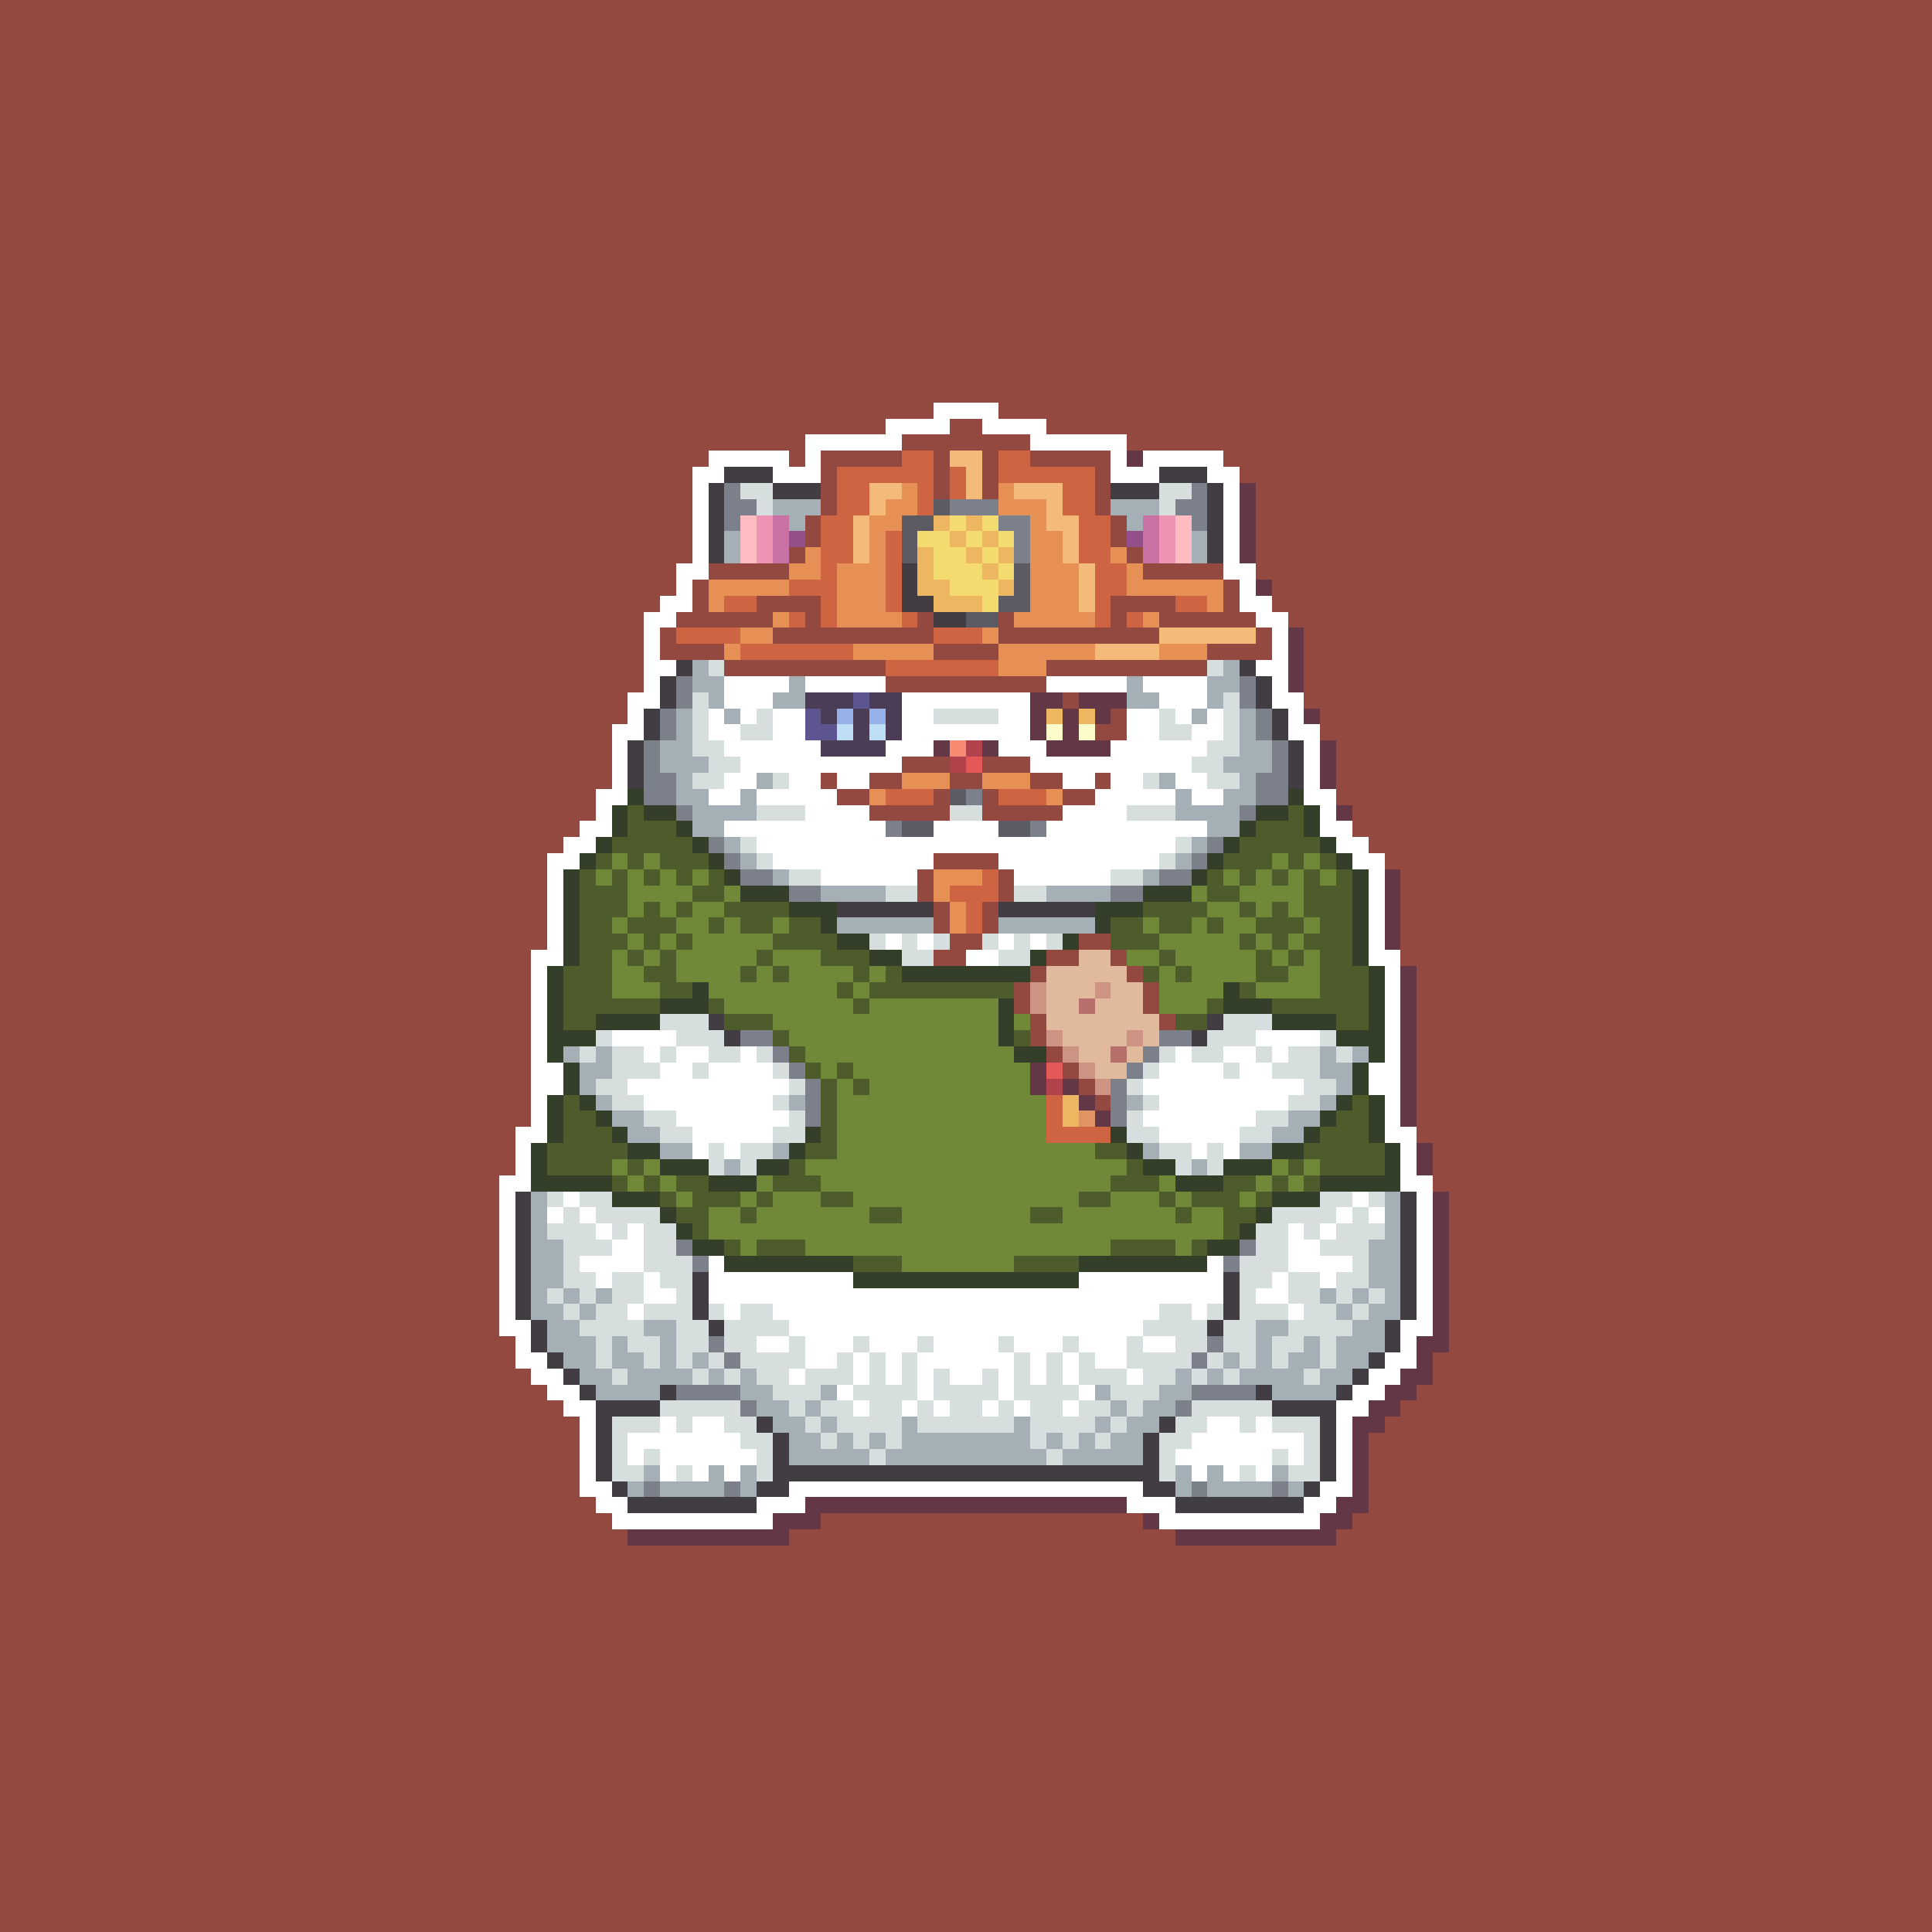 <svg xmlns="http://www.w3.org/2000/svg" shape-rendering="crispEdges" viewBox="0 -0.5 120 120" style="width:100%;height:100%;transform:translate3d(0,0,0);content-visibility:visible">
  <rect x="0" y="-0.5" width="120" height="120" fill="#333333" stroke="none"/>
  <path stroke="#944940" d="M0,0 h120 M0,1 h120 M0,2 h120 M0,3 h120 M0,4 h120 M0,5 h120 
    M0,6 h120 M0,7 h120 M0,8 h120 M0,9 h120 M0,10 h120 M0,11 h120 M0,12 h120 M0,13 h120 
    M0,14 h120 M0,15 h120 M0,16 h120 M0,17 h120 M0,18 h120 M0,19 h120 M0,20 h120 
    M0,21 h120 M0,22 h120 M0,23 h120 M0,24 h120 M0,25 h58 M62,25 h58 M0,26 h55 
    M59,26 h2 M65,26 h55 M0,27 h50 M56,27 h8 M70,27 h50 M0,28 h44 M49,28 h1 M51,28 h5 
    M58,28 h1 M61,28 h1 M64,28 h5 M76,28 h44 M0,29 h43 M51,29 h1 M58,29 h1 M61,29 h1 
    M68,29 h1 M77,29 h43 M0,30 h43 M51,30 h1 M58,30 h1 M61,30 h1 M68,30 h1 M78,30 h42 
    M0,31 h43 M51,31 h1 M68,31 h1 M78,31 h42 M0,32 h43 M50,32 h1 M69,32 h1 M78,32 h42 
    M0,33 h43 M50,33 h1 M69,33 h1 M78,33 h42 M0,34 h43 M49,34 h1 M70,34 h1 M78,34 h42 
    M0,35 h42 M44,35 h5 M71,35 h5 M78,35 h42 M0,36 h42 M43,36 h1 M76,36 h1 M79,36 h41 
    M0,37 h41 M43,37 h1 M47,37 h4 M69,37 h4 M76,37 h1 M79,37 h41 M0,38 h40 M42,38 h6 
    M50,38 h1 M57,38 h1 M62,38 h1 M69,38 h1 M72,38 h6 M80,38 h40 M0,39 h40 M41,39 h1 
    M48,39 h10 M62,39 h10 M78,39 h1 M81,39 h39 M0,40 h40 M41,40 h4 M58,40 h4 M75,40 h4 
    M81,40 h39 M0,41 h40 M45,41 h10 M65,41 h10 M81,41 h39 M0,42 h40 M55,42 h10 
    M81,42 h39 M0,43 h39 M66,43 h1 M81,43 h39 M0,44 h39 M69,44 h1 M82,44 h38 M0,45 h38 
    M68,45 h2 M82,45 h38 M0,46 h38 M83,46 h37 M0,47 h38 M56,47 h3 M61,47 h3 M83,47 h37 
    M0,48 h38 M51,48 h1 M54,48 h2 M59,48 h2 M64,48 h2 M68,48 h1 M83,48 h37 M0,49 h37 
    M52,49 h2 M58,49 h1 M61,49 h1 M66,49 h2 M83,49 h37 M0,50 h37 M54,50 h5 M61,50 h5 
    M84,50 h36 M0,51 h36 M84,51 h36 M0,52 h35 M85,52 h35 M0,53 h34 M58,53 h4 M86,53 h34 
    M0,54 h34 M57,54 h1 M62,54 h1 M87,54 h33 M0,55 h34 M57,55 h1 M62,55 h1 M87,55 h33 
    M0,56 h34 M58,56 h1 M61,56 h1 M87,56 h33 M0,57 h34 M58,57 h1 M61,57 h1 M87,57 h33 
    M0,58 h34 M59,58 h2 M67,58 h2 M87,58 h33 M0,59 h33 M58,59 h2 M65,59 h2 M69,59 h1 
    M87,59 h33 M0,60 h33 M64,60 h1 M70,60 h1 M88,60 h32 M0,61 h33 M63,61 h1 M71,61 h1 
    M88,61 h32 M0,62 h33 M63,62 h1 M71,62 h1 M88,62 h32 M0,63 h33 M64,63 h1 M72,63 h1 
    M88,63 h32 M0,64 h33 M64,64 h1 M88,64 h32 M0,65 h33 M65,65 h1 M88,65 h32 M0,66 h33 
    M66,66 h1 M88,66 h32 M0,67 h33 M67,67 h1 M88,67 h32 M0,68 h33 M68,68 h1 M88,68 h32 
    M0,69 h33 M88,69 h32 M0,70 h32 M88,70 h32 M0,71 h32 M89,71 h31 M0,72 h32 M89,72 h31 
    M0,73 h31 M89,73 h31 M0,74 h31 M90,74 h30 M0,75 h31 M90,75 h30 M0,76 h31 M90,76 h30 
    M0,77 h31 M90,77 h30 M0,78 h31 M90,78 h30 M0,79 h31 M90,79 h30 M0,80 h31 M90,80 h30 
    M0,81 h31 M90,81 h30 M0,82 h31 M90,82 h30 M0,83 h32 M90,83 h30 M0,84 h32 M89,84 h31 
    M0,85 h33 M89,85 h31 M0,86 h34 M88,86 h32 M0,87 h35 M87,87 h33 M0,88 h36 M86,88 h34 
    M0,89 h36 M85,89 h35 M0,90 h36 M85,90 h35 M0,91 h36 M85,91 h35 M0,92 h36 M85,92 h35 
    M0,93 h37 M85,93 h35 M0,94 h38 M51,94 h20 M84,94 h36 M0,95 h39 M49,95 h24 M83,95 h37 
    M0,96 h120 M0,97 h120 M0,98 h120 M0,99 h120 M0,100 h120 M0,101 h120 M0,102 h120 
    M0,103 h120 M0,104 h120 M0,105 h120 M0,106 h120 M0,107 h120 M0,108 h120 M0,109 h120 
    M0,110 h120 M0,111 h120 M0,112 h120 M0,113 h120 M0,114 h120 M0,115 h120 M0,116 h120 
    M0,117 h120 M0,118 h120 M0,119 h120"/>
  <path stroke="#ffffff" d="M58,25 h4 M55,26 h4 M61,26 h4 M50,27 h6 M64,27 h6 M44,28 h5 
    M50,28 h1 M69,28 h1 M71,28 h5 M43,29 h2 M48,29 h3 M69,29 h3 M75,29 h2 M43,30 h1 
    M76,30 h1 M43,31 h1 M76,31 h1 M43,32 h1 M76,32 h1 M43,33 h1 M76,33 h1 M43,34 h1 
    M76,34 h1 M42,35 h2 M76,35 h2 M42,36 h1 M77,36 h1 M41,37 h2 M77,37 h2 M40,38 h2 
    M78,38 h2 M40,39 h1 M79,39 h1 M40,40 h1 M79,40 h1 M40,41 h2 M78,41 h2 M40,42 h1 
    M45,42 h4 M50,42 h5 M65,42 h5 M71,42 h4 M79,42 h1 M39,43 h2 M45,43 h3 M56,43 h8 
    M72,43 h3 M79,43 h2 M39,44 h1 M44,44 h1 M46,44 h1 M48,44 h2 M56,44 h2 M62,44 h2 
    M70,44 h2 M73,44 h1 M75,44 h1 M80,44 h1 M38,45 h2 M44,45 h2 M48,45 h2 M56,45 h8 
    M70,45 h2 M74,45 h2 M80,45 h2 M38,46 h1 M45,46 h6 M55,46 h3 M62,46 h3 M69,46 h6 
    M81,46 h1 M38,47 h1 M46,47 h10 M64,47 h10 M81,47 h1 M38,48 h1 M45,48 h2 M49,48 h2 
    M52,48 h2 M66,48 h2 M69,48 h2 M73,48 h2 M81,48 h1 M37,49 h2 M44,49 h2 M47,49 h5 
    M68,49 h5 M74,49 h2 M81,49 h2 M37,50 h1 M50,50 h4 M66,50 h4 M82,50 h1 M36,51 h2 
    M45,51 h10 M58,51 h4 M65,51 h10 M82,51 h2 M35,52 h2 M47,52 h26 M83,52 h2 M34,53 h2 
    M48,53 h10 M62,53 h10 M84,53 h2 M34,54 h1 M51,54 h6 M63,54 h6 M85,54 h1 M34,55 h1 
    M85,55 h1 M34,56 h1 M85,56 h1 M34,57 h1 M85,57 h1 M34,58 h1 M55,58 h1 M57,58 h1 
    M62,58 h1 M64,58 h1 M85,58 h1 M33,59 h2 M60,59 h2 M85,59 h2 M33,60 h1 M86,60 h1 
    M33,61 h1 M86,61 h1 M33,62 h1 M86,62 h1 M33,63 h1 M86,63 h1 M33,64 h1 M38,64 h4 
    M78,64 h4 M86,64 h1 M33,65 h1 M40,65 h1 M42,65 h2 M46,65 h1 M73,65 h1 M76,65 h2 
    M79,65 h1 M86,65 h1 M33,66 h2 M41,66 h2 M44,66 h4 M72,66 h4 M77,66 h2 M85,66 h2 
    M33,67 h2 M39,67 h10 M71,67 h10 M85,67 h2 M33,68 h1 M40,68 h8 M72,68 h8 M86,68 h1 
    M33,69 h1 M42,69 h7 M71,69 h7 M86,69 h1 M32,70 h2 M43,70 h5 M72,70 h5 M86,70 h2 
    M32,71 h1 M43,71 h1 M45,71 h1 M74,71 h1 M76,71 h1 M87,71 h1 M32,72 h1 M87,72 h1 
    M31,73 h2 M87,73 h2 M31,74 h1 M35,74 h1 M84,74 h1 M88,74 h1 M31,75 h1 M34,75 h1 
    M36,75 h1 M83,75 h1 M85,75 h1 M88,75 h1 M31,76 h1 M37,76 h1 M39,76 h1 M80,76 h1 
    M82,76 h1 M88,76 h1 M31,77 h1 M38,77 h2 M80,77 h2 M88,77 h1 M31,78 h1 M36,78 h4 
    M44,78 h1 M75,78 h1 M80,78 h4 M88,78 h1 M31,79 h1 M37,79 h1 M40,79 h1 M44,79 h9 
    M67,79 h9 M79,79 h1 M82,79 h1 M88,79 h1 M31,80 h1 M40,80 h2 M44,80 h32 M78,80 h2 
    M88,80 h1 M31,81 h1 M39,81 h1 M45,81 h1 M48,81 h24 M74,81 h1 M80,81 h1 M88,81 h1 
    M31,82 h2 M49,82 h22 M87,82 h2 M32,83 h1 M47,83 h2 M50,83 h3 M54,83 h3 M58,83 h4 
    M63,83 h3 M67,83 h3 M71,83 h2 M87,83 h1 M32,84 h2 M50,84 h2 M53,84 h1 M55,84 h1 
    M57,84 h6 M64,84 h1 M66,84 h1 M68,84 h2 M86,84 h2 M33,85 h2 M49,85 h1 M53,85 h1 
    M55,85 h1 M57,85 h1 M59,85 h2 M62,85 h1 M64,85 h1 M66,85 h1 M70,85 h1 M85,85 h2 
    M34,86 h2 M52,86 h1 M57,86 h1 M62,86 h1 M67,86 h1 M84,86 h2 M35,87 h2 M53,87 h1 
    M56,87 h1 M58,87 h1 M61,87 h1 M63,87 h1 M66,87 h1 M83,87 h2 M36,88 h1 M41,88 h1 
    M43,88 h2 M75,88 h2 M78,88 h1 M83,88 h1 M36,89 h1 M39,89 h7 M74,89 h7 M83,89 h1 
    M36,90 h1 M39,90 h1 M41,90 h6 M73,90 h6 M80,90 h1 M83,90 h1 M36,91 h1 M41,91 h1 
    M43,91 h1 M45,91 h1 M74,91 h1 M76,91 h1 M78,91 h1 M83,91 h1 M36,92 h2 M49,92 h22 
    M82,92 h2 M37,93 h2 M47,93 h3 M70,93 h3 M81,93 h2 M38,94 h10 M72,94 h10"/>
  <path stroke="#ce6442" d="M56,28 h2 M62,28 h2 M52,29 h6 M59,29 h1 M62,29 h6 M52,30 h2 
    M57,30 h1 M59,30 h1 M66,30 h2 M52,31 h2 M57,31 h1 M66,31 h2 M51,32 h2 M67,32 h2 
    M51,33 h2 M55,33 h1 M67,33 h2 M51,34 h2 M55,34 h1 M67,34 h2 M51,35 h1 M55,35 h1 
    M68,35 h2 M49,36 h3 M55,36 h1 M68,36 h2 M45,37 h2 M51,37 h1 M55,37 h1 M68,37 h1 
    M73,37 h2 M49,38 h1 M51,38 h1 M56,38 h1 M68,38 h1 M70,38 h1 M42,39 h4 M58,39 h3 
    M46,40 h7 M55,41 h7 M55,49 h3 M62,49 h3 M61,54 h1 M59,55 h3 M60,56 h1 M60,57 h1 
    M65,68 h1 M65,69 h1 M65,70 h4"/>
  <path stroke="#f4ba7a" d="M59,28 h2 M60,29 h1 M54,30 h2 M60,30 h1 M63,30 h3 M54,31 h1 
    M65,31 h1 M53,32 h1 M65,32 h2 M53,33 h1 M66,33 h1 M53,34 h1 M66,34 h1 M67,35 h1 
    M67,36 h1 M67,37 h1 M72,39 h6 M68,40 h4"/>
  <path stroke="#643747" d="M70,28 h1 M77,30 h1 M77,31 h1 M77,32 h1 M77,33 h1 M77,34 h1 
    M78,36 h1 M80,39 h1 M80,40 h1 M80,41 h1 M80,42 h1 M64,43 h2 M67,43 h3 M64,44 h1 
    M66,44 h1 M68,44 h1 M81,44 h1 M64,45 h1 M66,45 h1 M58,46 h1 M61,46 h1 M65,46 h4 
    M82,46 h1 M82,47 h1 M82,48 h1 M83,50 h1 M86,54 h1 M86,55 h1 M86,56 h1 M86,57 h1 
    M86,58 h1 M87,60 h1 M87,61 h1 M87,62 h1 M87,63 h1 M87,64 h1 M87,65 h1 M64,66 h1 
    M87,66 h1 M64,67 h1 M66,67 h1 M87,67 h1 M67,68 h1 M87,68 h1 M68,69 h1 M87,69 h1 
    M88,71 h1 M88,72 h1 M89,74 h1 M89,75 h1 M89,76 h1 M89,77 h1 M89,78 h1 M89,79 h1 
    M89,80 h1 M89,81 h1 M89,82 h1 M88,83 h2 M88,84 h1 M87,85 h2 M86,86 h2 M85,87 h2 
    M84,88 h2 M84,89 h1 M84,90 h1 M84,91 h1 M84,92 h1 M50,93 h20 M83,93 h2 M48,94 h3 
    M71,94 h1 M82,94 h2 M39,95 h10 M73,95 h10"/>
  <path stroke="#413d42" d="M45,29 h3 M72,29 h3 M44,30 h1 M48,30 h3 M69,30 h3 M75,30 h1 
    M44,31 h1 M75,31 h1 M44,32 h1 M75,32 h1 M44,33 h1 M75,33 h1 M44,34 h1 M75,34 h1 
    M56,35 h1 M56,36 h1 M56,37 h2 M58,38 h2 M42,41 h1 M77,41 h1 M41,42 h1 M78,42 h1 
    M41,43 h1 M78,43 h1 M40,44 h1 M79,44 h1 M40,45 h1 M79,45 h1 M39,46 h1 M80,46 h1 
    M39,47 h1 M80,47 h1 M39,48 h1 M80,48 h1 M52,56 h6 M62,56 h6 M44,63 h1 M75,63 h1 
    M45,64 h1 M74,64 h1 M32,74 h1 M87,74 h1 M32,75 h1 M87,75 h1 M32,76 h1 M87,76 h1 
    M32,77 h1 M87,77 h1 M32,78 h1 M87,78 h1 M32,79 h1 M43,79 h1 M76,79 h1 M87,79 h1 
    M32,80 h1 M43,80 h1 M76,80 h1 M87,80 h1 M32,81 h1 M43,81 h1 M76,81 h1 M87,81 h1 
    M33,82 h1 M44,82 h1 M75,82 h1 M86,82 h1 M33,83 h1 M86,83 h1 M34,84 h1 M85,84 h1 
    M35,85 h1 M84,85 h1 M36,86 h1 M41,86 h1 M78,86 h1 M83,86 h1 M37,87 h4 M79,87 h4 
    M37,88 h1 M47,88 h1 M72,88 h1 M82,88 h1 M37,89 h1 M48,89 h1 M71,89 h1 M82,89 h1 
    M37,90 h1 M48,90 h1 M71,90 h1 M82,90 h1 M37,91 h1 M48,91 h24 M82,91 h1 M38,92 h1 
    M47,92 h2 M71,92 h2 M81,92 h1 M39,93 h8 M73,93 h8"/>
  <path stroke="#7c808b" d="M45,30 h1 M74,30 h1 M45,31 h2 M59,31 h3 M73,31 h2 M45,32 h1 
    M62,32 h2 M74,32 h1 M63,33 h1 M63,34 h1 M42,42 h1 M77,42 h1 M42,43 h1 M77,43 h1 
    M41,44 h1 M78,44 h1 M41,45 h1 M78,45 h1 M40,46 h1 M79,46 h1 M40,47 h1 M79,47 h1 
    M40,48 h2 M78,48 h2 M40,49 h2 M60,49 h1 M78,49 h2 M42,50 h1 M77,50 h1 M55,51 h1 
    M64,51 h1 M44,52 h1 M75,52 h1 M45,53 h1 M74,53 h1 M46,54 h2 M72,54 h2 M49,55 h2 
    M69,55 h2 M46,64 h2 M72,64 h2 M48,65 h1 M71,65 h1 M49,66 h1 M70,66 h1 M50,67 h1 
    M69,67 h1 M50,68 h1 M69,68 h1 M50,69 h1 M69,69 h1 M42,77 h1 M77,77 h1 M43,78 h1 
    M76,78 h1 M44,83 h1 M75,83 h1 M45,84 h1 M74,84 h1 M42,86 h4 M74,86 h4 M46,87 h1 
    M73,87 h1 M40,92 h1 M45,92 h1 M74,92 h1 M79,92 h1"/>
  <path stroke="#d6dede" d="M46,30 h2 M72,30 h2 M47,31 h1 M72,31 h1 M44,41 h1 M75,41 h1 
    M43,43 h1 M76,43 h1 M43,44 h1 M47,44 h1 M58,44 h4 M72,44 h1 M76,44 h1 M43,45 h1 
    M46,45 h2 M72,45 h2 M76,45 h1 M43,46 h2 M75,46 h2 M44,47 h2 M74,47 h2 M43,48 h2 
    M48,48 h1 M71,48 h1 M75,48 h2 M47,50 h3 M59,50 h2 M70,50 h3 M46,52 h1 M73,52 h1 
    M47,53 h1 M72,53 h1 M49,54 h2 M69,54 h2 M55,55 h2 M63,55 h2 M54,58 h1 M56,58 h1 
    M58,58 h1 M61,58 h1 M63,58 h1 M65,58 h1 M56,59 h2 M62,59 h2 M41,63 h3 M76,63 h3 
    M37,64 h1 M42,64 h3 M75,64 h3 M82,64 h1 M36,65 h1 M38,65 h2 M41,65 h1 M44,65 h2 
    M47,65 h1 M72,65 h1 M74,65 h2 M78,65 h1 M80,65 h2 M83,65 h1 M38,66 h3 M43,66 h1 
    M48,66 h1 M71,66 h1 M76,66 h1 M79,66 h3 M37,67 h2 M49,67 h1 M70,67 h1 M81,67 h2 
    M38,68 h2 M48,68 h1 M71,68 h1 M80,68 h2 M40,69 h2 M49,69 h1 M70,69 h1 M78,69 h2 
    M41,70 h2 M48,70 h2 M70,70 h2 M77,70 h2 M44,71 h1 M46,71 h2 M72,71 h2 M75,71 h1 
    M44,72 h1 M46,72 h1 M73,72 h1 M75,72 h1 M34,74 h1 M36,74 h2 M82,74 h2 M85,74 h1 
    M35,75 h1 M37,75 h4 M79,75 h4 M84,75 h1 M34,76 h3 M38,76 h1 M40,76 h2 M78,76 h2 
    M81,76 h1 M83,76 h3 M35,77 h3 M40,77 h2 M78,77 h2 M82,77 h3 M35,78 h1 M40,78 h3 
    M77,78 h3 M84,78 h1 M35,79 h2 M38,79 h2 M41,79 h2 M77,79 h2 M80,79 h2 M83,79 h2 
    M34,80 h1 M36,80 h1 M38,80 h2 M42,80 h1 M77,80 h1 M80,80 h2 M83,80 h1 M85,80 h1 
    M35,81 h1 M37,81 h2 M40,81 h3 M44,81 h1 M46,81 h2 M72,81 h2 M75,81 h1 M77,81 h3 
    M81,81 h2 M84,81 h1 M36,82 h4 M42,82 h2 M45,82 h4 M71,82 h4 M76,82 h2 M80,82 h4 
    M37,83 h1 M39,83 h2 M42,83 h2 M45,83 h2 M49,83 h1 M53,83 h1 M57,83 h1 M62,83 h1 
    M66,83 h1 M70,83 h1 M73,83 h2 M76,83 h2 M79,83 h2 M82,83 h1 M37,84 h1 M40,84 h1 
    M42,84 h1 M44,84 h1 M46,84 h4 M52,84 h1 M54,84 h1 M56,84 h1 M63,84 h1 M65,84 h1 
    M67,84 h1 M70,84 h4 M75,84 h1 M77,84 h1 M79,84 h1 M82,84 h1 M38,85 h1 M43,85 h1 
    M45,85 h1 M47,85 h2 M50,85 h3 M54,85 h1 M56,85 h1 M58,85 h1 M61,85 h1 M63,85 h1 
    M65,85 h1 M67,85 h3 M71,85 h2 M74,85 h1 M76,85 h1 M81,85 h1 M48,86 h3 M53,86 h4 
    M58,86 h4 M63,86 h4 M69,86 h3 M41,87 h5 M49,87 h1 M51,87 h2 M54,87 h2 M57,87 h1 
    M59,87 h2 M62,87 h1 M64,87 h2 M67,87 h2 M70,87 h1 M74,87 h5 M38,88 h3 M42,88 h1 
    M45,88 h2 M50,88 h1 M52,88 h4 M57,88 h6 M64,88 h4 M69,88 h1 M73,88 h2 M77,88 h1 
    M79,88 h3 M38,89 h1 M46,89 h2 M51,89 h1 M53,89 h1 M55,89 h1 M64,89 h1 M66,89 h1 
    M68,89 h1 M72,89 h2 M81,89 h1 M38,90 h1 M40,90 h1 M47,90 h1 M54,90 h1 M65,90 h1 
    M72,90 h1 M79,90 h1 M81,90 h1 M38,91 h2 M42,91 h1 M47,91 h1 M72,91 h1 M77,91 h1 
    M80,91 h2"/>
  <path stroke="#e79055" d="M56,30 h1 M62,30 h1 M55,31 h2 M62,31 h3 M54,32 h2 M64,32 h1 
    M54,33 h1 M64,33 h2 M50,34 h1 M54,34 h1 M64,34 h2 M69,34 h1 M49,35 h2 M52,35 h3 
    M64,35 h3 M70,35 h1 M44,36 h5 M52,36 h3 M64,36 h3 M70,36 h6 M44,37 h1 M52,37 h3 
    M64,37 h3 M75,37 h1 M48,38 h1 M52,38 h4 M63,38 h5 M71,38 h1 M46,39 h2 M61,39 h1 
    M45,40 h1 M53,40 h5 M62,40 h6 M72,40 h3 M62,41 h3 M56,48 h3 M61,48 h3 M54,49 h1 
    M65,49 h1 M58,54 h3 M58,55 h1 M59,56 h1 M59,57 h1"/>
  <path stroke="#a5b0b6" d="M48,31 h3 M69,31 h3 M49,32 h1 M70,32 h1 M45,33 h1 M74,33 h1 
    M45,34 h1 M74,34 h1 M43,41 h1 M76,41 h1 M43,42 h2 M49,42 h1 M70,42 h1 M75,42 h2 
    M44,43 h1 M48,43 h2 M70,43 h2 M75,43 h1 M42,44 h1 M45,44 h1 M74,44 h1 M77,44 h1 
    M42,45 h1 M77,45 h1 M41,46 h2 M77,46 h2 M41,47 h3 M76,47 h3 M42,48 h1 M47,48 h1 
    M72,48 h1 M77,48 h1 M42,49 h2 M46,49 h1 M73,49 h1 M76,49 h2 M43,50 h4 M73,50 h4 
    M43,51 h2 M75,51 h2 M45,52 h1 M74,52 h1 M46,53 h1 M73,53 h1 M48,54 h1 M71,54 h1 
    M51,55 h4 M65,55 h4 M52,57 h6 M62,57 h6 M35,65 h1 M37,65 h1 M82,65 h1 M84,65 h1 
    M36,66 h2 M82,66 h2 M36,67 h1 M83,67 h1 M37,68 h1 M49,68 h1 M70,68 h1 M82,68 h1 
    M38,69 h2 M80,69 h2 M39,70 h2 M79,70 h2 M41,71 h2 M48,71 h1 M71,71 h1 M77,71 h2 
    M45,72 h1 M74,72 h1 M33,74 h1 M86,74 h1 M33,75 h1 M86,75 h1 M33,76 h1 M86,76 h1 
    M33,77 h2 M85,77 h2 M33,78 h2 M85,78 h2 M33,79 h2 M85,79 h2 M33,80 h1 M35,80 h1 
    M37,80 h1 M82,80 h1 M84,80 h1 M86,80 h1 M33,81 h2 M36,81 h1 M83,81 h1 M85,81 h2 
    M34,82 h2 M40,82 h2 M78,82 h2 M84,82 h2 M34,83 h3 M38,83 h1 M41,83 h1 M78,83 h1 
    M81,83 h1 M83,83 h3 M35,84 h2 M38,84 h2 M41,84 h1 M43,84 h1 M76,84 h1 M78,84 h1 
    M80,84 h2 M83,84 h2 M36,85 h2 M39,85 h4 M44,85 h1 M46,85 h1 M73,85 h1 M75,85 h1 
    M77,85 h4 M82,85 h2 M37,86 h4 M46,86 h2 M51,86 h1 M68,86 h1 M72,86 h2 M79,86 h4 
    M47,87 h2 M50,87 h1 M69,87 h1 M71,87 h2 M48,88 h2 M51,88 h1 M56,88 h1 M63,88 h1 
    M68,88 h1 M70,88 h2 M49,89 h2 M52,89 h1 M54,89 h1 M56,89 h8 M65,89 h1 M67,89 h1 
    M69,89 h2 M49,90 h5 M55,90 h10 M66,90 h5 M40,91 h1 M44,91 h1 M46,91 h1 M73,91 h1 
    M75,91 h1 M79,91 h1 M39,92 h1 M41,92 h4 M46,92 h1 M73,92 h1 M75,92 h4 M80,92 h1"/>
  <path stroke="#5c5b63" d="M58,31 h1 M56,32 h2 M56,33 h1 M56,34 h1 M63,35 h1 M63,36 h1 
    M62,37 h2 M60,38 h2 M59,49 h1 M56,51 h2 M62,51 h2"/>
  <path stroke="#ffbdc1" d="M46,32 h1 M73,32 h1 M46,33 h1 M73,33 h1 M46,34 h1 M73,34 h1"/>
  <path stroke="#ef93b5" d="M47,32 h1 M72,32 h1 M47,33 h1 M72,33 h1 M47,34 h1 M72,34 h1"/>
  <path stroke="#c971a2" d="M48,32 h1 M71,32 h1 M48,33 h1 M71,33 h1 M48,34 h1 M71,34 h1"/>
  <path stroke="#edb762" d="M58,32 h1 M60,32 h1 M59,33 h1 M61,33 h1 M57,34 h1 M60,34 h1 
    M62,34 h1 M57,35 h1 M61,35 h1 M57,36 h2 M62,36 h1 M58,37 h3 M65,44 h1 M67,44 h1 
    M66,68 h1 M66,69 h1"/>
  <path stroke="#f3db6f" d="M59,32 h1 M61,32 h1 M57,33 h2 M60,33 h1 M62,33 h1 M58,34 h2 
    M61,34 h1 M58,35 h3 M62,35 h1 M59,36 h3 M61,37 h1"/>
  <path stroke="#944e89" d="M49,33 h1 M70,33 h1"/>
  <path stroke="#4c3d57" d="M50,43 h3 M54,43 h2 M51,44 h1 M53,44 h1 M55,44 h1 M53,45 h1 
    M55,45 h1 M51,46 h4"/>
  <path stroke="#5d558f" d="M53,43 h1 M50,44 h1 M50,45 h2"/>
  <path stroke="#96b1e7" d="M52,44 h1 M54,44 h1"/>
  <path stroke="#bedef6" d="M52,45 h1 M54,45 h1"/>
  <path stroke="#fcfbc9" d="M65,45 h1 M67,45 h1"/>
  <path stroke="#fa8971" d="M59,46 h1"/>
  <path stroke="#b2434d" d="M60,46 h1 M59,47 h1 M65,67 h1"/>
  <path stroke="#e55858" d="M60,47 h1 M65,66 h1"/>
  <path stroke="#333f29" d="M39,49 h1 M80,49 h1 M38,50 h1 M40,50 h2 M78,50 h2 M81,50 h1 
    M38,51 h1 M42,51 h1 M77,51 h1 M81,51 h1 M37,52 h1 M43,52 h1 M76,52 h1 M82,52 h1 
    M36,53 h1 M44,53 h1 M75,53 h1 M83,53 h1 M35,54 h1 M45,54 h1 M74,54 h1 M84,54 h1 
    M35,55 h1 M46,55 h3 M71,55 h3 M84,55 h1 M35,56 h1 M49,56 h3 M68,56 h3 M84,56 h1 
    M35,57 h1 M51,57 h1 M68,57 h1 M84,57 h1 M35,58 h1 M52,58 h2 M66,58 h1 M84,58 h1 
    M35,59 h1 M54,59 h2 M64,59 h1 M84,59 h1 M34,60 h1 M56,60 h8 M85,60 h1 M34,61 h1 
    M43,61 h1 M76,61 h1 M85,61 h1 M34,62 h1 M41,62 h3 M62,62 h1 M76,62 h3 M85,62 h1 
    M34,63 h1 M37,63 h4 M62,63 h1 M79,63 h4 M85,63 h1 M34,64 h3 M62,64 h1 M83,64 h3 
    M34,65 h1 M63,65 h2 M85,65 h1 M35,66 h1 M84,66 h1 M35,67 h1 M84,67 h1 M34,68 h1 
    M36,68 h1 M83,68 h1 M85,68 h1 M34,69 h1 M37,69 h1 M82,69 h1 M85,69 h1 M34,70 h1 
    M38,70 h1 M50,70 h1 M69,70 h1 M81,70 h1 M85,70 h1 M33,71 h1 M39,71 h2 M49,71 h1 
    M70,71 h1 M79,71 h2 M86,71 h1 M33,72 h1 M41,72 h3 M47,72 h2 M71,72 h2 M76,72 h3 
    M86,72 h1 M33,73 h5 M44,73 h3 M73,73 h3 M82,73 h5 M38,74 h3 M79,74 h3 M41,75 h1 
    M78,75 h1 M42,76 h1 M77,76 h1 M43,77 h2 M75,77 h2 M45,78 h8 M67,78 h8 M53,79 h14"/>
  <path stroke="#4e5c2c" d="M39,50 h1 M80,50 h1 M39,51 h3 M78,51 h3 M38,52 h5 M77,52 h5 
    M37,53 h1 M39,53 h1 M41,53 h3 M76,53 h3 M80,53 h1 M82,53 h1 M36,54 h1 M38,54 h1 
    M40,54 h1 M42,54 h1 M44,54 h1 M75,54 h1 M77,54 h1 M79,54 h1 M81,54 h1 M83,54 h1 
    M36,55 h3 M43,55 h2 M75,55 h2 M81,55 h3 M36,56 h3 M40,56 h1 M42,56 h1 M45,56 h4 
    M71,56 h4 M77,56 h1 M79,56 h1 M81,56 h3 M36,57 h2 M39,57 h3 M44,57 h1 M46,57 h2 
    M49,57 h2 M69,57 h2 M72,57 h2 M75,57 h1 M78,57 h3 M82,57 h2 M36,58 h3 M40,58 h1 
    M42,58 h1 M48,58 h4 M69,58 h3 M77,58 h1 M79,58 h1 M81,58 h3 M36,59 h2 M39,59 h1 
    M41,59 h1 M47,59 h1 M51,59 h3 M72,59 h1 M78,59 h1 M80,59 h1 M82,59 h2 M35,60 h3 
    M40,60 h2 M46,60 h1 M48,60 h1 M53,60 h1 M55,60 h1 M71,60 h1 M73,60 h1 M78,60 h2 
    M82,60 h3 M35,61 h3 M41,61 h2 M52,61 h1 M54,61 h9 M77,61 h1 M82,61 h3 M35,62 h6 
    M44,62 h1 M53,62 h1 M75,62 h1 M79,62 h6 M35,63 h2 M45,63 h3 M73,63 h2 M83,63 h2 
    M48,64 h1 M63,64 h1 M49,65 h1 M50,66 h1 M52,66 h1 M51,67 h1 M53,67 h1 M35,68 h1 
    M51,68 h1 M84,68 h1 M35,69 h2 M51,69 h1 M83,69 h2 M35,70 h3 M51,70 h1 M82,70 h3 
    M34,71 h5 M50,71 h2 M68,71 h2 M81,71 h5 M34,72 h4 M39,72 h1 M49,72 h1 M70,72 h1 
    M80,72 h1 M82,72 h4 M38,73 h1 M40,73 h1 M42,73 h2 M48,73 h3 M69,73 h3 M76,73 h2 
    M79,73 h1 M81,73 h1 M41,74 h1 M43,74 h3 M47,74 h1 M51,74 h2 M67,74 h2 M72,74 h1 
    M74,74 h3 M78,74 h1 M42,75 h2 M46,75 h1 M54,75 h2 M64,75 h2 M73,75 h1 M76,75 h2 
    M43,76 h1 M76,76 h1 M45,77 h1 M47,77 h3 M69,77 h4 M74,77 h1 M53,78 h3 M63,78 h4"/>
  <path stroke="#708939" d="M38,53 h1 M40,53 h1 M79,53 h1 M81,53 h1 M37,54 h1 M39,54 h1 
    M41,54 h1 M43,54 h1 M76,54 h1 M78,54 h1 M80,54 h1 M82,54 h1 M39,55 h4 M45,55 h1 
    M74,55 h1 M77,55 h4 M39,56 h1 M41,56 h1 M43,56 h2 M75,56 h2 M78,56 h1 M80,56 h1 
    M38,57 h1 M42,57 h2 M45,57 h1 M48,57 h1 M71,57 h1 M74,57 h1 M76,57 h2 M81,57 h1 
    M39,58 h1 M41,58 h1 M43,58 h5 M72,58 h5 M78,58 h1 M80,58 h1 M38,59 h1 M40,59 h1 
    M42,59 h5 M48,59 h3 M70,59 h2 M73,59 h5 M79,59 h1 M81,59 h1 M38,60 h2 M42,60 h4 
    M47,60 h1 M49,60 h4 M54,60 h1 M72,60 h1 M74,60 h4 M80,60 h2 M38,61 h3 M44,61 h8 
    M53,61 h1 M72,61 h4 M78,61 h4 M45,62 h8 M54,62 h8 M72,62 h3 M48,63 h14 M63,63 h1 
    M49,64 h13 M50,65 h13 M51,66 h1 M53,66 h11 M52,67 h1 M54,67 h10 M52,68 h13 
    M52,69 h13 M52,70 h13 M52,71 h16 M38,72 h1 M40,72 h1 M50,72 h20 M79,72 h1 M81,72 h1 
    M39,73 h1 M41,73 h1 M47,73 h1 M51,73 h18 M72,73 h1 M78,73 h1 M80,73 h1 M42,74 h1 
    M46,74 h1 M48,74 h3 M53,74 h14 M69,74 h3 M73,74 h1 M77,74 h1 M44,75 h2 M47,75 h7 
    M56,75 h8 M66,75 h7 M74,75 h2 M44,76 h32 M46,77 h1 M50,77 h19 M73,77 h1 M56,78 h7"/>
  <path stroke="#e1ba9e" d="M67,59 h2 M65,60 h5 M65,61 h3 M69,61 h2 M65,62 h2 M68,62 h3 
    M65,63 h7 M66,64 h4 M71,64 h1 M67,65 h2 M70,65 h1 M68,66 h2"/>
  <path stroke="#cd9383" d="M64,61 h1 M68,61 h1 M64,62 h1 M65,64 h1 M70,64 h1 M66,65 h1 
    M67,66 h1 M68,67 h1"/>
  <path stroke="#b76f6b" d="M67,62 h1 M69,65 h1"/>
  <path stroke="#de9463" d="M67,69 h1"/>
</svg>
